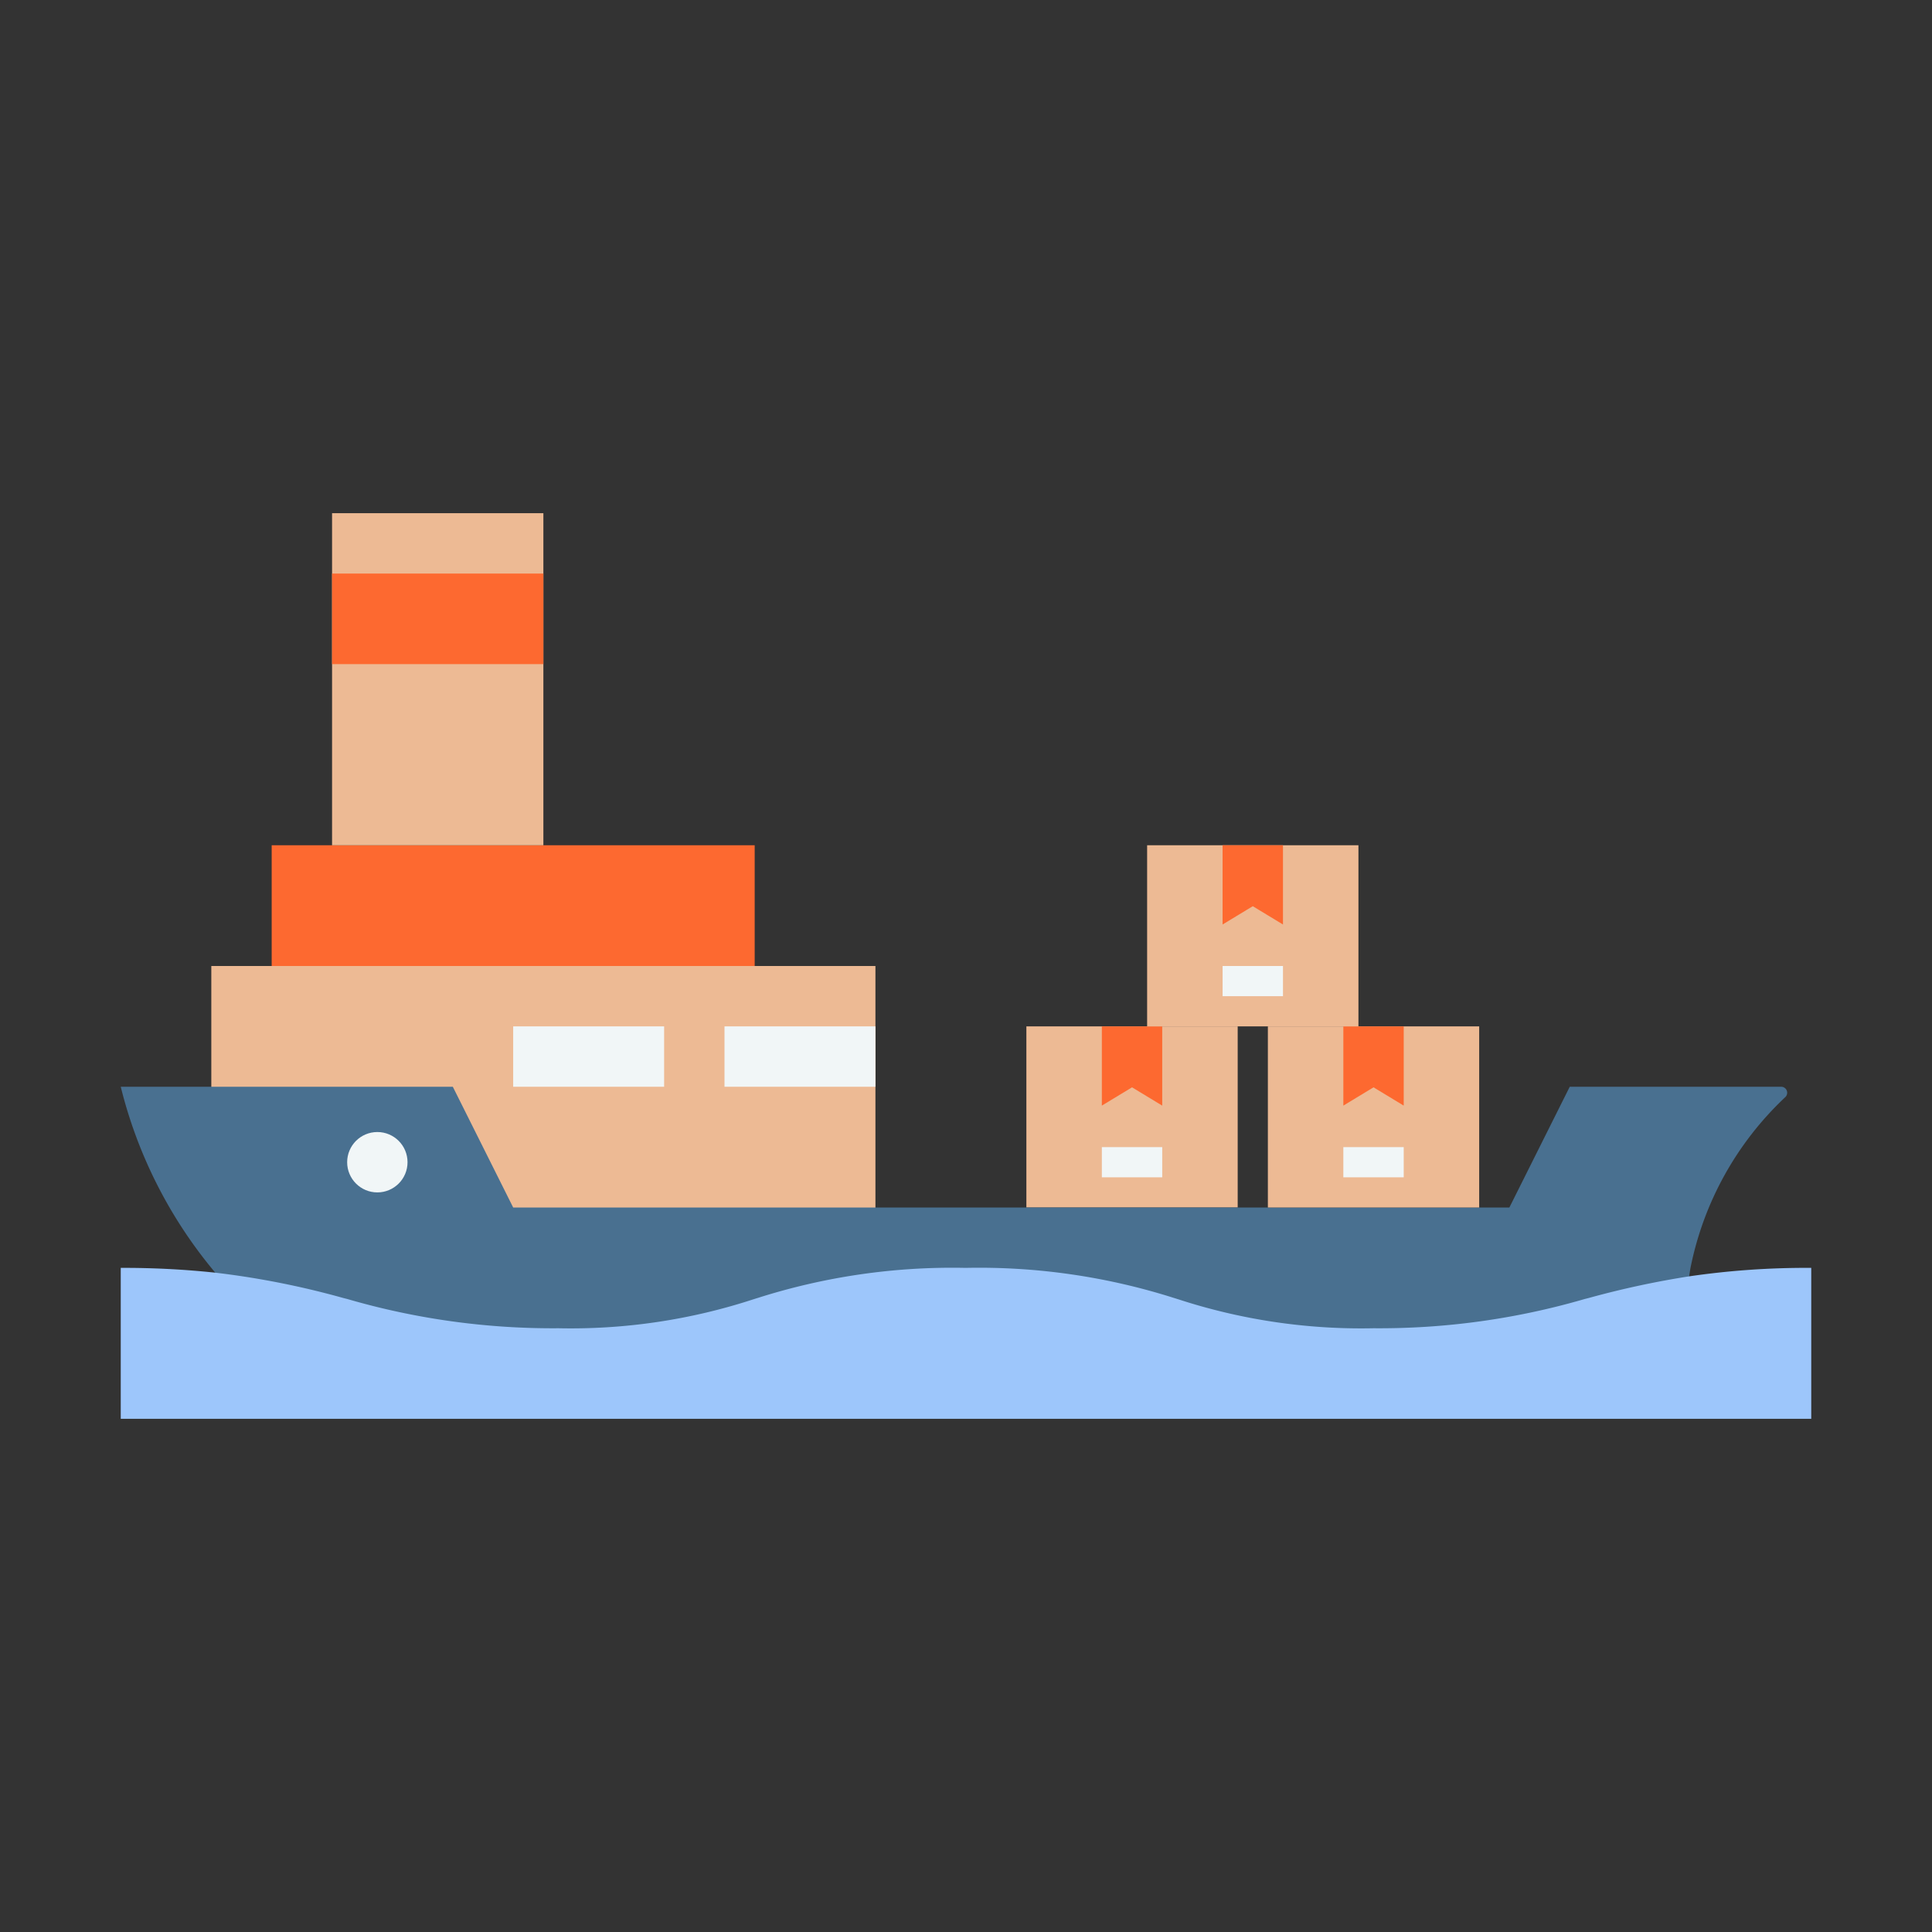 <svg xmlns="http://www.w3.org/2000/svg" viewBox="0 0 64 64"><rect x="0" y="0" width="64" height="64" fill="#333333" stroke="none"/><rect width="7" height="6" x="34" y="34" fill="#edba94"/><polygon fill="#fd6930" points="38.5 34 38.5 36.625 37.5 36.019 36.5 36.625 36.5 34 38.5 34"/><rect width="2" height="1" x="36.5" y="38" fill="#f1f6f7"/><rect width="16" height="4" x="9" y="28" fill="#fd6930"/><rect width="7" height="11" x="11" y="17" fill="#edba94"/><rect width="22" height="9" x="7" y="32" fill="#edba94"/><path fill="#497090" d="M4,36H15l2,4H50l2-4h7a.199.199,0,0,1,.145.339A10.611,10.611,0,0,0,56,42a11.664,11.664,0,0,0,0,4H12A15.28,15.28,0,0,1,4,36Z"/><path fill="#9dc6fb" d="M60,42v5H4V42a28.635,28.635,0,0,1,3.14.16,27.852,27.852,0,0,1,4.24.84l.12.03a24.315,24.315,0,0,0,7,.97,19.44,19.44,0,0,0,6.46-.96c.04-.01.09-.03.13-.04a21.23,21.23,0,0,1,6.9-1,21.301,21.301,0,0,1,6.91,1c.04.01.09.03.13.04A19.509,19.509,0,0,0,45.5,44a24.315,24.315,0,0,0,7-.97l.12-.03a29.681,29.681,0,0,1,3.34-.72A26.795,26.795,0,0,1,60,42Z"/><circle cx="12.5" cy="38.5" r="1" fill="#f1f6f7"/><rect width="5" height="2" x="24" y="34" fill="#f1f6f7"/><rect width="7" height="3" x="11" y="19" fill="#fd6930"/><rect width="7" height="6" x="42" y="34" fill="#edba94"/><polygon fill="#fd6930" points="46.5 34 46.5 36.625 45.5 36.019 44.5 36.625 44.5 34 46.5 34"/><rect width="2" height="1" x="44.5" y="38" fill="#f1f6f7"/><rect width="7" height="6" x="38" y="28" fill="#edba94"/><polygon fill="#fd6930" points="42.5 28 42.5 30.625 41.5 30.019 40.5 30.625 40.5 28 42.5 28"/><rect width="2" height="1" x="40.5" y="32" fill="#f1f6f7"/><rect width="5" height="2" x="17" y="34" fill="#f1f6f7"/></svg>